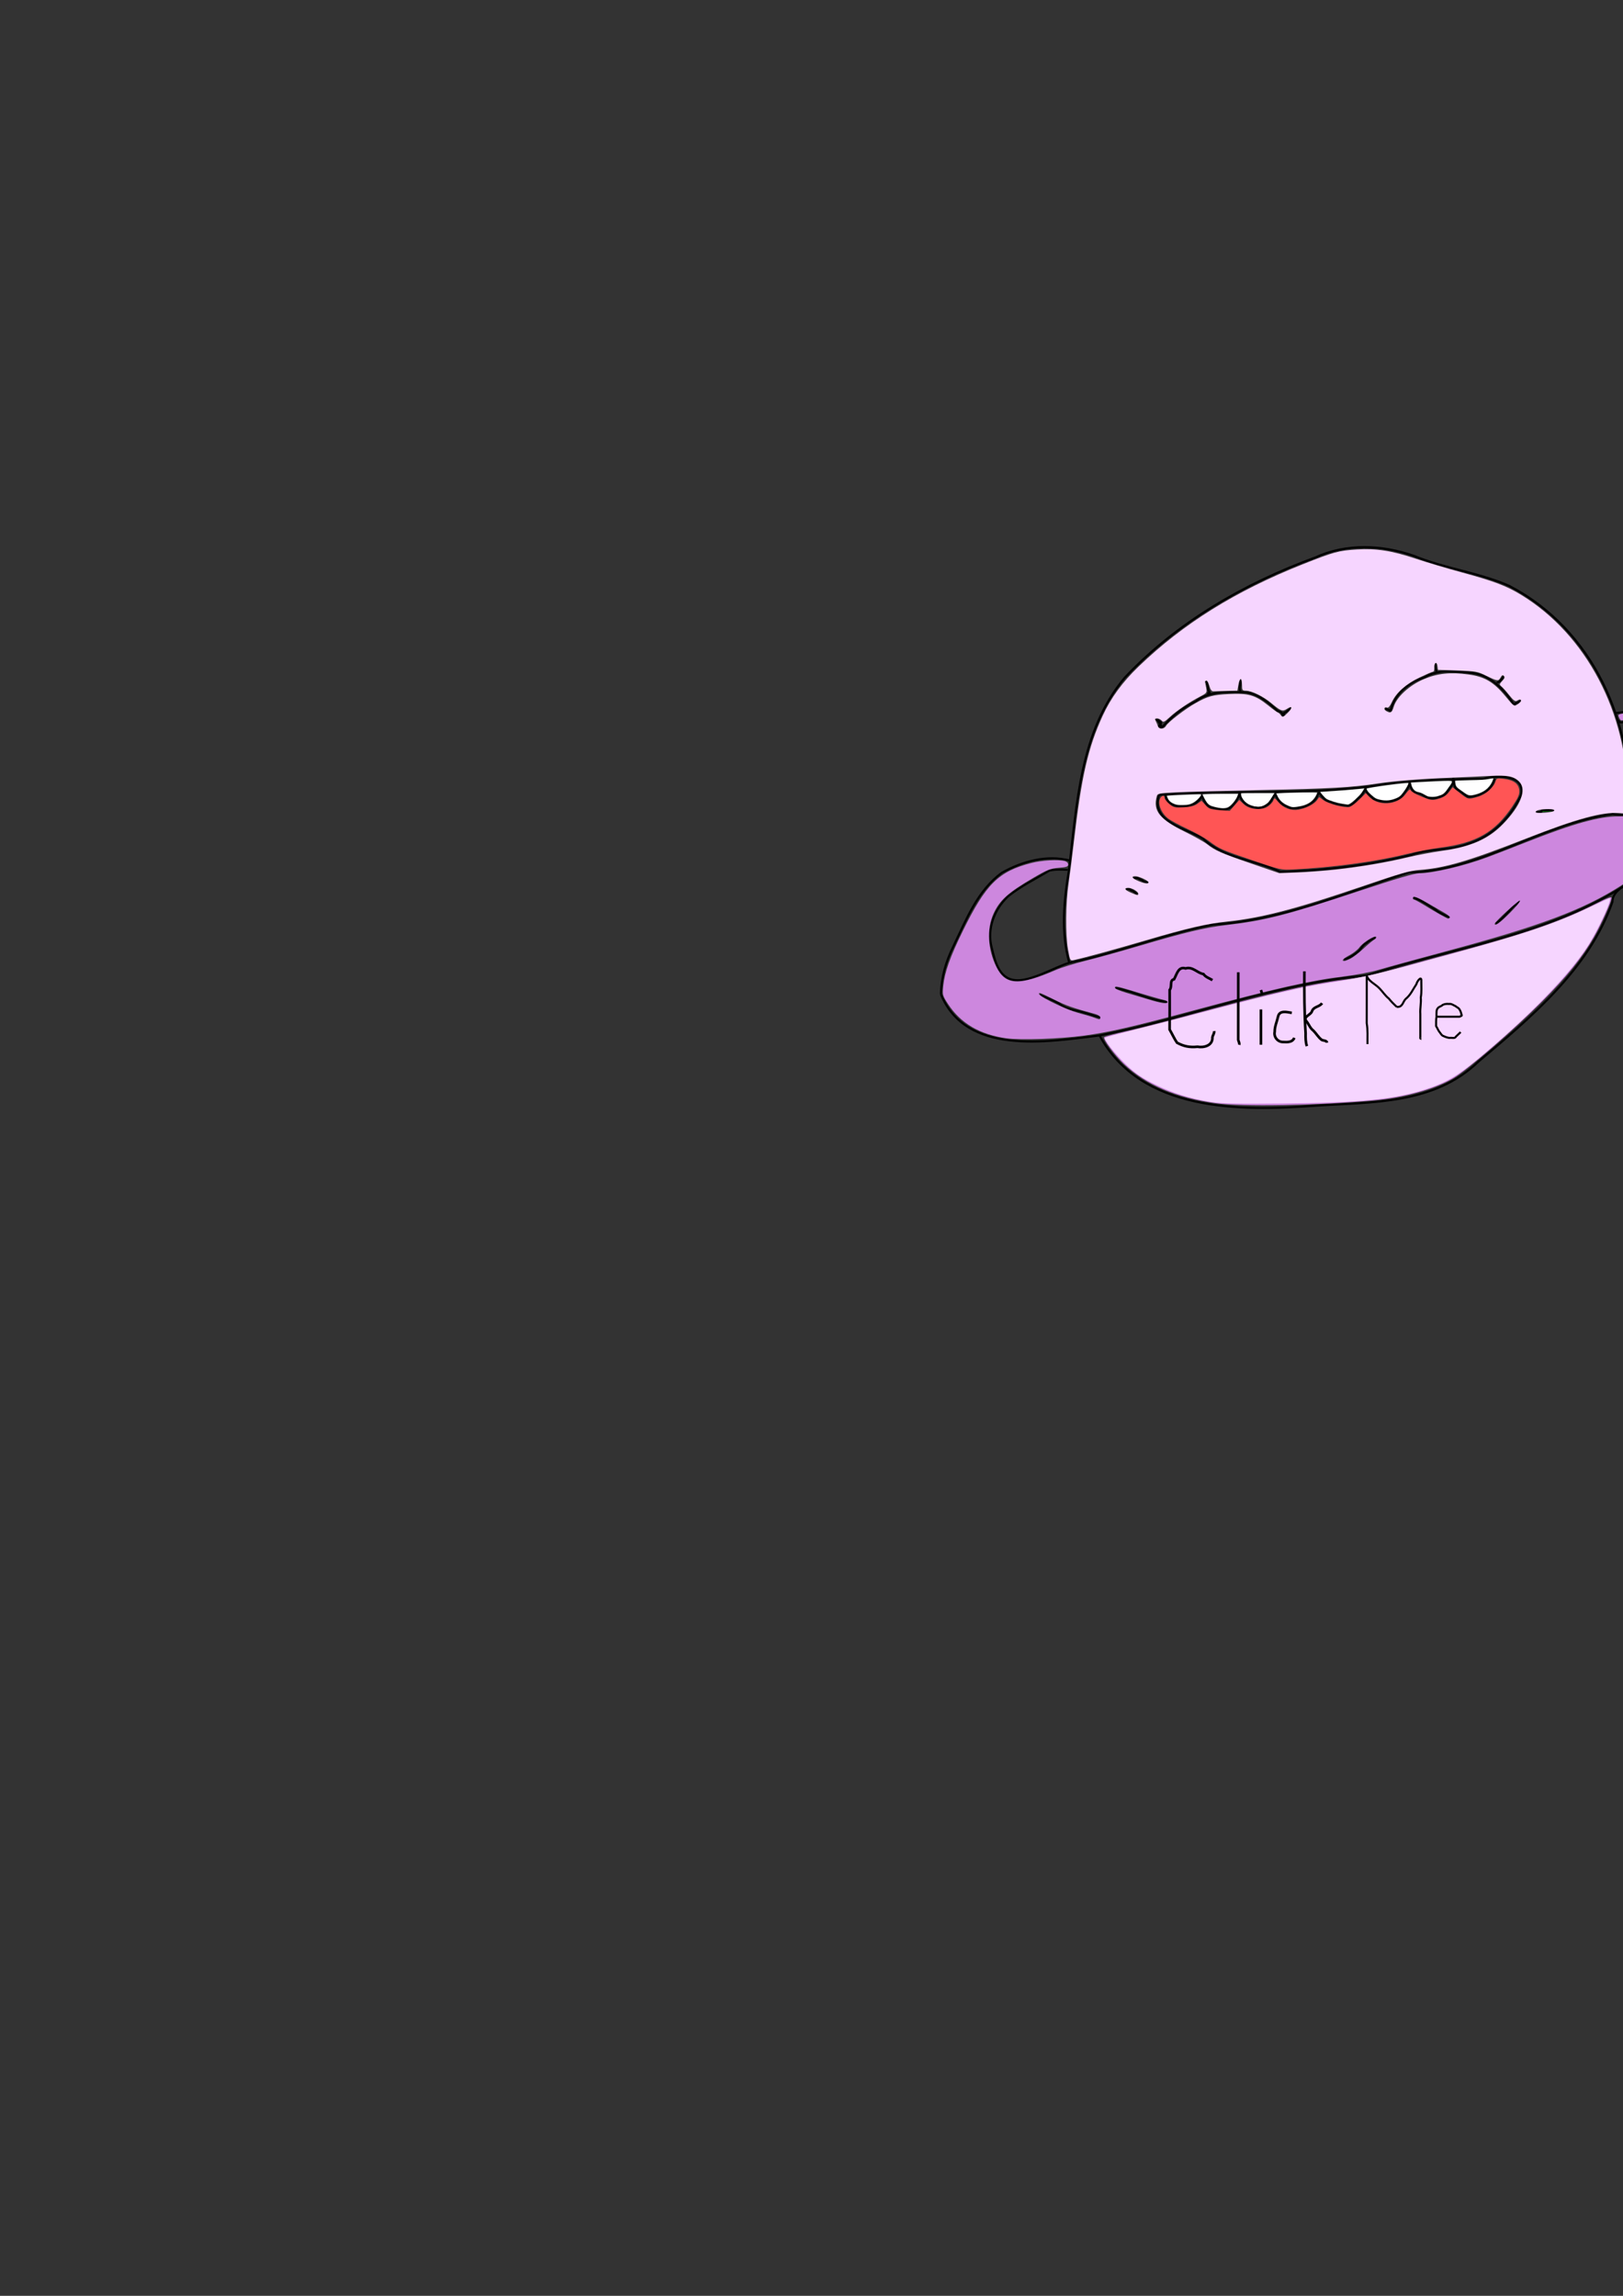 <?xml version="1.0" encoding="UTF-8" standalone="no"?>
<!-- Created with Inkscape (http://www.inkscape.org/) -->

<svg
   xmlns:dc="http://purl.org/dc/elements/1.1/"
   xmlns:cc="http://creativecommons.org/ns#"
   xmlns:rdf="http://www.w3.org/1999/02/22-rdf-syntax-ns#"
   xmlns:svg="http://www.w3.org/2000/svg"
   xmlns="http://www.w3.org/2000/svg"
   xmlns:sodipodi="http://sodipodi.sourceforge.net/DTD/sodipodi-0.dtd"
   xmlns:inkscape="http://www.inkscape.org/namespaces/inkscape"
   width="210mm"
   height="297mm"
   viewBox="0 0 210 297"
   version="1.1"
   id="svg146"
   sodipodi:docname="mainplanet.svg"
   inkscape:export-filename="C:\Users\suilt14\Desktop\site\public\mainplanet.png"
   inkscape:export-xdpi="96"
   inkscape:export-ydpi="96"
   inkscape:version="0.92.1 r15371">
  <rect x="0" y="0" width="210" height="297" fill="#333333" stroke="none"/>
  <defs
     id="defs140" />
  <sodipodi:namedview
     id="base"
     pagecolor="#ffffff"
     bordercolor="#666666"
     borderopacity="1.0"
     inkscape:pageopacity="0.0"
     inkscape:pageshadow="2"
     inkscape:zoom="1.4"
     inkscape:cx="600.75879"
     inkscape:cy="747.04489"
     inkscape:document-units="mm"
     inkscape:current-layer="layer1"
     showgrid="false"
     inkscape:window-width="1600"
     inkscape:window-height="837"
     inkscape:window-x="-8"
     inkscape:window-y="-8"
     inkscape:window-maximized="1" />
  <g
     inkscape:label="Layer 1"
     inkscape:groupmode="layer"
     id="layer1">
    <path
       style="fill:none;stroke:#000000;stroke-width:0.265px;stroke-linecap:butt;stroke-linejoin:miter;stroke-opacity:1"
       d="m 210.781,105.373 c 0.687,-11.814 -4.663,-23.965 -15.523,-29.591 -3.922,-1.715 -8.294,-2.229 -12.292,-3.865 -4.137,-1.45 -8.772,-1.651 -12.81,0.213 -9.16,3.348 -17.895,8.395 -24.62,15.531 -5.819,6.935 -6.195,16.388 -7.235,24.959 -0.664,3.931 -1.049,8.037 0.05,11.93"
       id="path87"
       inkscape:connector-curvature="0"
       sodipodi:nodetypes="ccccccc" />
    <path
       style="fill:none;stroke:#000000;stroke-width:0.265px;stroke-linecap:butt;stroke-linejoin:miter;stroke-opacity:1"
       d="m 138.351,124.55 c 6.306,-1.282 12.317,-3.72 18.636,-4.94 8.924,-0.567 16.978,-4.075 25.285,-6.742 9.419,-0.221 17.228,-6.334 26.399,-7.553 6.94,1.454 10.373,-11.312 2.072,-12.086 -0.565,-0.11 -0.986,0.635 -1.366,-0.084"
       id="path96"
       inkscape:connector-curvature="0"
       sodipodi:nodetypes="cccccc" />
    <path
       style="fill:none;stroke:#000000;stroke-width:0.265px;stroke-linecap:butt;stroke-linejoin:miter;stroke-opacity:1"
       d="m 138.351,124.55 v 0 c -1.791,0.523 -5.116,2.519 -7.045,2.238 -2.08,-0.21 -2.581,-2.529 -2.987,-4.2 -0.642,-2.428 0.335,-4.967 2.132,-6.644 1.621,-1.303 3.533,-2.246 5.313,-3.301 0.666,-0.194 1.702,-0.148 2.386,-0.12"
       id="path100"
       inkscape:connector-curvature="0"
       sodipodi:nodetypes="ccccccc" />
    <path
       style="fill:none;stroke:#000000;stroke-width:0.265px;stroke-linecap:butt;stroke-linejoin:miter;stroke-opacity:1"
       d="m 138.444,111.329 c -2.978,-0.796 -6.204,0.109 -8.82,1.579 -3.148,2.308 -4.61,6.078 -6.25,9.477 -0.968,1.95 -1.586,4.048 -1.631,6.236"
       id="path118"
       inkscape:connector-curvature="0" />
    <path
       style="fill:none;stroke:#000000;stroke-width:0.265px;stroke-linecap:butt;stroke-linejoin:miter;stroke-opacity:1"
       d="m 121.742,128.621 c 3.25,7.955 13.688,6.184 20.529,5.335 11.595,-2.29 22.733,-6.743 34.573,-7.766 11.272,-3.628 23.749,-5.281 33.713,-11.85 5.379,-4.341 10.444,-11.79 8.008,-18.88"
       id="path130"
       inkscape:connector-curvature="0"
       sodipodi:nodetypes="ccccc" />
    <path
       style="fill:none;stroke:#000000;stroke-width:0.265px;stroke-linecap:butt;stroke-linejoin:miter;stroke-opacity:1"
       d="m 209.078,92.241 c 0.826,-0.061 1.659,-0.394 2.477,-0.095 0.829,0.183 1.648,0.407 2.478,0.587 0.556,0.513 1.291,0.681 1.955,0.963 0.763,0.445 1.574,0.818 2.173,1.483 l 0.144,0.069 0.319,0.369"
       id="path144"
       inkscape:connector-curvature="0"
       sodipodi:nodetypes="ccccccc" />
    <path
       style="fill:none;stroke:#000000;stroke-width:0.265px;stroke-linecap:butt;stroke-linejoin:miter;stroke-opacity:1"
       d="m 218.464,95.284 5.3e-4,5.29e-4"
       id="path150"
       inkscape:connector-curvature="0" />
    <path
       style="fill:none;stroke:#000000;stroke-width:0.265px;stroke-linecap:butt;stroke-linejoin:miter;stroke-opacity:1"
       d="m 142.271,133.956 c 5.369,9.887 18.147,9.818 27.916,9.091 7.359,-0.489 15.368,-0.152 21.099,-5.705 6.838,-5.753 14.296,-11.984 17.348,-20.665 -0.014,-1.123 1.098,-1.845 1.922,-2.337"
       id="path154"
       inkscape:connector-curvature="0" />
    <path
       style="fill:none;stroke:#000000;stroke-width:0.265px;stroke-linecap:butt;stroke-linejoin:miter;stroke-opacity:1"
       d="m 150.378,94.081 c 1.067,-1.212 2.581,-2.527 4.291,-3.321 1.683,-1.32 3.864,-1.26 5.89,-1.215 1.858,-0.104 3.437,1.214 4.727,2.395 0.197,0.115 0.742,0.176 0.594,0.537"
       id="path161"
       inkscape:connector-curvature="0" />
    <path
       style="fill:none;stroke:#000000;stroke-width:0.265px;stroke-linecap:butt;stroke-linejoin:miter;stroke-opacity:1"
       d="m 156.525,89.671 c -0.058,0.044 -0.348,0.022 -0.175,-0.004 0.253,0.093 0.163,-0.177 0.048,-0.274 -0.126,-0.186 -0.048,-0.402 -0.147,-0.588 0.041,-0.181 -0.145,-0.349 -0.041,-0.531 0.078,-0.187 -0.367,-0.147 -0.127,-0.139 l 0.042,-1e-5"
       id="path168"
       inkscape:connector-curvature="0" />
    <path
       style="fill:none;stroke:#000000;stroke-width:0.265px;stroke-linecap:butt;stroke-linejoin:miter;stroke-opacity:1"
       d="m 160.559,89.545 c -0.176,-0.286 -0.197,-0.628 -0.095,-0.94 0.023,-0.178 -0.025,-0.538 0.136,-0.605"
       id="path177"
       inkscape:connector-curvature="0" />
    <path
       style="fill:none;stroke:#000000;stroke-width:0.265px;stroke-linecap:butt;stroke-linejoin:miter;stroke-opacity:1"
       d="m 165.88,92.477 c 0.119,0.119 0.396,-0.049 0.207,-0.176 0.032,-0.16 0.291,-0.122 0.388,-0.266 0.166,-0.118 0.352,-0.243 0.478,-0.362 0.087,0.071 0.048,-0.117 0.13,-0.065"
       id="path186"
       inkscape:connector-curvature="0" />
    <path
       style="fill:none;stroke:#000000;stroke-width:0.265px;stroke-linecap:butt;stroke-linejoin:miter;stroke-opacity:1"
       d="m 150.378,94.081 c -0.183,0.056 -0.556,-0.087 -0.317,-0.293 0.167,-0.118 0.257,-0.367 0.008,-0.437 -0.126,-0.062 -0.275,-0.283 -0.373,-0.261 0.158,0.129 0.233,0.33 0.357,0.491 0.109,0.167 0.216,0.334 0.325,0.5"
       id="path194"
       inkscape:connector-curvature="0" />
    <path
       style="fill:none;stroke:#000000;stroke-width:0.265px;stroke-linecap:butt;stroke-linejoin:miter;stroke-opacity:1"
       d="m 179.903,92.005 c 0.501,-2.162 2.282,-3.682 4.322,-4.349 1.961,-1.164 4.246,-0.793 6.387,-0.584 2.269,0.306 4.129,2.235 5.26,4.082"
       id="path202"
       inkscape:connector-curvature="0" />
    <path
       style="fill:none;stroke:#000000;stroke-width:0.265px;stroke-linecap:butt;stroke-linejoin:miter;stroke-opacity:1"
       d="m 185.858,87.032 c 0.003,-0.152 0.013,-0.31 -0.066,-0.447 -0.055,-0.11 -0.008,-0.244 -0.073,-0.339 0.025,-0.135 -0.019,-0.269 0.02,-0.39 l 0.008,6.35e-4 0.011,0.007"
       id="path210"
       inkscape:connector-curvature="0" />
    <path
       style="fill:none;stroke:#000000;stroke-width:0.265px;stroke-linecap:butt;stroke-linejoin:miter;stroke-opacity:1"
       d="m 193.709,88.368 c 0.044,-0.113 0.199,-0.113 0.285,-0.179 0.098,-0.07 0.134,-0.193 0.236,-0.259 0.073,-0.1 0.172,-0.176 0.243,-0.265 0.005,0.013 0.006,0.032 0.004,0.002"
       id="path217"
       inkscape:connector-curvature="0" />
    <path
       style="fill:none;stroke:#000000;stroke-width:0.265px;stroke-linecap:butt;stroke-linejoin:miter;stroke-opacity:1"
       d="m 195.873,91.154 c 0.148,0.098 0.121,-0.116 0.173,-0.16 0.18,-0.103 0.42,-0.08 0.565,-0.246 0.022,-0.035 0.159,-0.115 0.138,-0.11"
       id="path230"
       inkscape:connector-curvature="0" />
    <path
       style="fill:none;stroke:#000000;stroke-width:0.265px;stroke-linecap:butt;stroke-linejoin:miter;stroke-opacity:1"
       d="m 179.903,92.005 c -0.094,-0.13 -0.229,-0.228 -0.394,-0.226 -0.097,-0.028 -0.239,-0.093 -0.298,-0.136"
       id="path239"
       inkscape:connector-curvature="0" />
    <path
       style="fill:none;stroke:#000000;stroke-width:0.265px;stroke-linecap:butt;stroke-linejoin:miter;stroke-opacity:1"
       d="m 149.977,102.834 c 9.051,-0.648 18.177,0.013 27.194,-1.079 4.883,-0.871 9.872,-0.906 14.801,-1.01 1.697,-0.482 5.406,-0.561 4.851,2.082 -1.348,2.88 -3.697,5.36 -6.807,6.307 -2.383,0.939 -4.994,0.577 -7.387,1.452 -5.551,1.36 -11.257,2.026 -16.964,2.188 -3.272,-1.54 -7.209,-1.688 -9.967,-4.249 -2.102,-1.382 -6.939,-2.175 -5.72,-5.691 z"
       id="path248"
       inkscape:connector-curvature="0" />
    <path
       style="fill:none;stroke:#000000;stroke-width:0.265px;stroke-linecap:butt;stroke-linejoin:miter;stroke-opacity:1"
       d="m 150.812,102.834 c 0.065,1.099 1.287,1.605 2.254,1.474 0.988,0.063 1.969,-0.443 2.445,-1.319 0.171,0.363 0.607,1.497 1.434,1.501 0.832,0.258 1.926,0.469 2.562,-0.3 0.436,-0.481 0.781,-1.052 0.925,-1.69"
       id="path263"
       inkscape:connector-curvature="0" />
    <path
       style="fill:none;stroke:#000000;stroke-width:0.265px;stroke-linecap:butt;stroke-linejoin:miter;stroke-opacity:1"
       d="m 160.434,102.5 c -0.115,0.781 0.591,1.488 1.239,1.786 0.715,0.251 1.613,0.396 2.234,-0.145 0.599,-0.269 0.704,-1.013 1.106,-1.398 0.257,0.695 0.76,1.366 1.514,1.579 0.646,0.454 1.486,0.175 2.193,0.053 0.648,-0.22 1.3,-0.623 1.644,-1.227 0.106,-0.223 0.178,-0.462 0.292,-0.681"
       id="path278"
       inkscape:connector-curvature="0" />
    <path
       style="fill:none;stroke:#000000;stroke-width:0.265px;stroke-linecap:butt;stroke-linejoin:miter;stroke-opacity:1"
       d="m 170.656,102.467 c 0.351,0.553 0.799,1.167 1.497,1.264 0.692,0.354 1.485,0.406 2.242,0.504 0.613,-0.028 0.965,-0.603 1.363,-0.99 0.463,-0.24 0.624,-0.778 0.93,-1.163 0.066,0.596 0.7,0.829 1.027,1.258 0.816,0.366 1.765,0.524 2.625,0.213 0.496,-0.129 1.007,-0.365 1.261,-0.836 0.353,-0.431 0.696,-0.898 0.815,-1.453"
       id="path290"
       inkscape:connector-curvature="0" />
    <path
       style="fill:none;stroke:#000000;stroke-width:0.265px;stroke-linecap:butt;stroke-linejoin:miter;stroke-opacity:1"
       d="m 182.417,101.264 c 0.033,0.424 0.222,0.865 0.524,1.16 0.293,0.247 0.702,0.147 1.012,0.35 0.339,0.194 0.65,0.439 1.058,0.463 0.613,0.138 1.2,-0.136 1.764,-0.33 0.461,-0.297 0.661,-0.829 1.013,-1.228 0.257,-0.289 0.261,-0.652 0.241,-1.017"
       id="path297"
       inkscape:connector-curvature="0" />
    <path
       style="fill:none;stroke:#000000;stroke-width:0.265px;stroke-linecap:butt;stroke-linejoin:miter;stroke-opacity:1"
       d="m 188.029,100.663 c 0.149,0.509 0.036,1.21 0.586,1.503 0.461,0.263 0.856,0.63 1.298,0.894 0.491,0.061 0.988,-0.097 1.459,-0.227 0.478,-0.239 1.012,-0.413 1.35,-0.856 0.329,-0.344 0.556,-0.791 0.686,-1.247"
       id="path299"
       inkscape:connector-curvature="0" />
    <path
       style="fill:none;stroke:#000000;stroke-width:0.265px;stroke-linecap:butt;stroke-linejoin:miter;stroke-opacity:1"
       d="m 134.542,128.692 c 0.837,0.355 1.693,0.7 2.489,1.125 0.597,0.518 1.867,0.881 2.29,0.927 1.029,0.238 2.025,0.595 3.039,0.888"
       id="path308"
       inkscape:connector-curvature="0" />
    <path
       style="fill:none;stroke:#000000;stroke-width:0.265px;stroke-linecap:butt;stroke-linejoin:miter;stroke-opacity:1"
       d="m 144.298,127.824 c 0.669,0.053 1.294,0.339 1.946,0.477 1.473,0.477 2.933,1.041 4.47,1.277 l 0.167,-3e-5 0.166,-0.017"
       id="path315"
       inkscape:connector-curvature="0" />
    <path
       style="fill:none;stroke:#000000;stroke-width:0.265px;stroke-linecap:butt;stroke-linejoin:miter;stroke-opacity:1"
       d="m 173.898,124.149 c 0.752,-0.247 1.44,-0.689 2.019,-1.223 0.283,-0.338 0.469,-0.732 0.89,-0.927 0.337,-0.324 0.757,-0.512 1.167,-0.723"
       id="path322"
       inkscape:connector-curvature="0" />
    <path
       style="fill:none;stroke:#000000;stroke-width:0.265px;stroke-linecap:butt;stroke-linejoin:miter;stroke-opacity:1"
       d="m 182.851,116.131 c 1.134,0.299 2.029,1.098 3.045,1.641 -0.219,-0.165 -0.799,-0.486 -0.275,-0.14 0.589,0.428 1.249,0.736 1.908,1.038"
       id="path328"
       inkscape:connector-curvature="0" />
    <path
       style="fill:none;stroke:#000000;stroke-width:0.265px;stroke-linecap:butt;stroke-linejoin:miter;stroke-opacity:1"
       d="m 193.542,119.472 c 0.647,-0.417 1.134,-1.022 1.683,-1.551 0.274,-0.267 0.47,-0.615 0.818,-0.797 0.255,-0.136 0.366,-0.408 0.573,-0.592"
       id="path335"
       inkscape:connector-curvature="0" />
    <path
       style="fill:none;stroke:#000000;stroke-width:0.265px;stroke-linecap:butt;stroke-linejoin:miter;stroke-opacity:1"
       d="m 145.701,114.995 c 0.186,0.002 0.393,-0.033 0.555,0.082 0.053,0.101 0.151,0.138 0.256,0.126 0.117,0.056 0.213,0.149 0.319,0.224 0.097,0.088 0.211,0.144 0.339,0.169"
       id="path341"
       inkscape:connector-curvature="0" />
    <path
       style="fill:none;stroke:#000000;stroke-width:0.265px;stroke-linecap:butt;stroke-linejoin:miter;stroke-opacity:1"
       d="m 146.569,113.592 c 0.255,0.033 0.552,-0.071 0.779,0.057 0.143,0.136 0.351,0.142 0.506,0.251 0.13,0.177 0.343,0.141 0.517,0.228 0.064,0.03 0.13,0.061 0.202,0.065"
       id="path346"
       inkscape:connector-curvature="0" />
    <path
       style="fill:#00ff00;stroke:#000000;stroke-width:0.265px;stroke-linecap:butt;stroke-linejoin:miter;stroke-opacity:1"
       d="m 198.754,105.039 c 0.218,-0.034 0.495,0.063 0.673,-0.036 0.061,-0.262 0.338,-0.14 0.533,-0.164 0.276,0.005 0.554,-0.014 0.828,0.011 0.086,0.027 0.155,0.087 0.238,0.122"
       id="path353"
       inkscape:connector-curvature="0" />
    <path
       style="fill:#cd87de;stroke-width:0.189"
       d="m 130.226,134.323 c -3.444,-0.48 -5.925,-1.935 -7.556,-4.431 -0.717,-1.098 -0.737,-1.172 -0.623,-2.325 0.178,-1.798 0.882,-3.779 2.546,-7.166 2.972,-6.048 4.619,-7.676 8.864,-8.762 1.384,-0.354 3.482,-0.472 4.334,-0.244 0.235,0.063 0.425,0.261 0.425,0.444 0,0.27 -0.223,0.348 -1.226,0.428 -1.075,0.086 -1.478,0.245 -3.26,1.283 -3.283,1.913 -4.397,2.916 -5.188,4.674 -0.883,1.963 -0.74,4.576 0.376,6.847 1.177,2.395 2.889,2.486 7.705,0.408 0.735,-0.317 2.436,-0.845 3.78,-1.174 1.344,-0.329 4.442,-1.188 6.885,-1.909 6.074,-1.794 8.569,-2.392 11.339,-2.717 5.14,-0.604 7.773,-1.28 17.306,-4.442 4.715,-1.564 7.083,-2.261 7.68,-2.261 1.738,0 5.779,-0.947 8.774,-2.056 0.817,-0.303 3.102,-1.188 5.077,-1.967 6.2,-2.447 9.443,-3.347 12.057,-3.347 1.18,0 1.575,-0.09 2.558,-0.581 4.052,-2.025 5.03,-8.761 1.6,-11.025 -0.968,-0.639 -2.882,-1.123 -3.505,-0.886 -0.402,0.153 -0.503,0.114 -0.672,-0.257 -0.186,-0.408 -0.151,-0.444 0.53,-0.553 1.614,-0.258 5.972,1.337 7.704,2.82 0.614,0.526 0.781,0.824 0.96,1.716 0.661,3.289 -0.145,7.067 -2.227,10.448 -1.746,2.834 -4.612,5.934 -6.758,7.308 -4.848,3.105 -10.511,5.226 -22.643,8.481 -3.742,1.004 -7.612,2.067 -8.599,2.363 -0.987,0.296 -2.943,0.677 -4.347,0.847 -4.602,0.558 -8.917,1.533 -20.127,4.55 -7.426,1.999 -10.545,2.712 -13.702,3.135 -3.207,0.429 -8.241,0.604 -10.069,0.349 z m 12.148,-2.707 c 0,-0.143 -0.319,-0.346 -0.709,-0.45 -2.772,-0.74 -3.743,-1.08 -5.236,-1.835 -0.931,-0.471 -1.76,-0.856 -1.843,-0.856 -1.018,0 3.007,2.052 5.142,2.621 0.78,0.208 1.63,0.463 1.89,0.567 0.649,0.26 0.756,0.254 0.756,-0.047 z m 8.693,-1.992 c 0,-0.096 -0.276,-0.231 -0.614,-0.301 -0.338,-0.07 -1.677,-0.451 -2.977,-0.847 -3.003,-0.915 -3.213,-0.96 -3.213,-0.691 0,0.121 0.659,0.411 1.465,0.645 0.806,0.234 2.145,0.632 2.977,0.886 1.612,0.492 2.362,0.59 2.362,0.308 z m 23.68,-5.614 c 0.333,-0.169 1.076,-0.743 1.651,-1.276 0.575,-0.532 1.213,-1.064 1.417,-1.182 0.204,-0.118 0.311,-0.277 0.238,-0.354 -0.2,-0.209 -1.699,0.736 -2.159,1.361 -0.221,0.301 -0.795,0.756 -1.276,1.01 -0.83,0.44 -1.107,0.747 -0.675,0.747 0.109,0 0.471,-0.138 0.803,-0.308 z m 20.614,-5.906 c 0.814,-0.819 1.4,-1.538 1.302,-1.598 -0.154,-0.095 -3.264,2.763 -3.264,2.999 0,0.367 0.702,-0.135 1.961,-1.401 z m -7.754,0.604 c 0.071,-0.071 -0.248,-0.347 -0.709,-0.614 -0.461,-0.267 -1.461,-0.846 -2.223,-1.286 -1.4,-0.809 -1.858,-0.961 -1.858,-0.617 0,0.104 0.069,0.189 0.153,0.189 0.084,0 0.658,0.311 1.276,0.69 1.471,0.904 2.984,1.759 3.123,1.763 0.061,0.002 0.168,-0.054 0.239,-0.125 z"
       id="path367"
       inkscape:connector-curvature="0" />
    <path
       style="fill:#cd87de;stroke-width:0.189"
       d="m 157.327,142.721 c -5.107,-0.693 -9.04,-2.364 -11.88,-5.045 -1.241,-1.172 -2.813,-3.311 -2.578,-3.509 0.092,-0.077 1.4,-0.422 2.907,-0.766 1.507,-0.344 4.441,-1.084 6.52,-1.644 13.383,-3.606 17.388,-4.512 22.868,-5.174 0.935,-0.113 3.317,-0.664 5.292,-1.225 1.975,-0.561 5.717,-1.585 8.315,-2.276 8.584,-2.284 13.301,-3.923 17.623,-6.124 1.511,-0.769 2.126,-1.002 2.126,-0.804 0,0.46 -1.331,3.425 -2.279,5.078 -1.513,2.637 -3.529,5.134 -6.781,8.398 -3.576,3.588 -9.522,8.727 -11.378,9.833 -2.393,1.426 -6.353,2.53 -10.366,2.891 -7.325,0.659 -16.955,0.833 -20.388,0.366 z"
       id="path369"
       inkscape:connector-curvature="0" />
    <path
       style="fill:#f6d5ff;stroke-width:0.189"
       d="m 138.195,122.849 c -0.346,-1.927 -0.31,-6.042 0.076,-8.643 0.17,-1.143 0.485,-3.61 0.701,-5.481 0.956,-8.274 1.82,-12.042 3.703,-16.136 1.059,-2.303 2.551,-4.346 4.65,-6.366 5.773,-5.555 12.536,-9.77 21.222,-13.222 4.02,-1.598 4.654,-1.771 7.007,-1.915 2.546,-0.156 4.529,0.153 7.633,1.189 1.399,0.467 4.108,1.274 6.02,1.792 4.089,1.11 5.711,1.724 7.613,2.884 8.425,5.139 13.755,15.269 13.774,26.175 l 0.004,2.15 -1.087,-0.092 c -2.152,-0.182 -5.53,0.744 -12.048,3.301 -7.409,2.906 -10.474,3.809 -13.786,4.057 -1.254,0.094 -2.485,0.444 -7.003,1.987 -8.879,3.035 -13.372,4.213 -17.859,4.684 -2.676,0.281 -5.206,0.865 -10.539,2.434 -3.95,1.162 -7.824,2.223 -9.326,2.554 -0.483,0.107 -0.499,0.078 -0.756,-1.353 z m 9.092,-7.215 c 0,-0.284 -0.8,-0.767 -1.27,-0.767 -0.636,0 -0.522,0.242 0.279,0.596 0.856,0.378 0.991,0.401 0.991,0.171 z m 1.323,-1.488 c 0,-0.211 -1.251,-0.791 -1.707,-0.791 -0.581,0 -0.437,0.254 0.338,0.596 0.786,0.347 1.369,0.43 1.369,0.195 z m 24.185,-1.652 c 3.24,-0.354 6.479,-0.904 9.361,-1.59 1.247,-0.297 3.257,-0.676 4.465,-0.843 3.667,-0.506 5.964,-1.517 7.841,-3.448 2.289,-2.355 3.104,-4.433 2.142,-5.457 -0.689,-0.734 -1.522,-0.901 -3.846,-0.773 -1.154,0.064 -3.374,0.163 -4.933,0.222 -3.809,0.142 -7.367,0.423 -9.544,0.752 -3.376,0.511 -6.147,0.668 -14.836,0.844 -4.781,0.097 -9.813,0.23 -11.18,0.298 -2.335,0.115 -2.494,0.147 -2.596,0.529 -0.503,1.875 0.372,2.966 3.676,4.586 1.189,0.583 2.46,1.294 2.824,1.58 1.077,0.846 1.796,1.162 5.67,2.495 l 3.685,1.268 2.362,-0.092 c 1.299,-0.051 3.508,-0.217 4.908,-0.37 z m 28.318,-7.632 c 0.041,-0.122 -0.256,-0.2 -0.752,-0.198 -0.967,0.003 -1.669,0.167 -1.669,0.39 0,0.232 2.342,0.047 2.421,-0.192 z M 150.873,93.899 c 0.253,-0.473 2.503,-2.206 3.812,-2.937 1.625,-0.907 2.219,-1.068 4.336,-1.178 2.485,-0.129 3.412,0.14 5.055,1.463 0.642,0.517 1.221,0.94 1.287,0.94 0.066,0 0.231,0.149 0.367,0.331 0.229,0.307 0.292,0.287 0.862,-0.277 0.69,-0.683 0.634,-1.004 -0.093,-0.527 -0.555,0.364 -0.779,0.279 -2.033,-0.774 -0.994,-0.835 -2.522,-1.582 -3.24,-1.585 -0.48,-0.002 -0.52,-0.06 -0.52,-0.758 0,-0.416 -0.078,-0.756 -0.172,-0.756 -0.095,0 -0.23,0.34 -0.3,0.756 l -0.128,0.756 -1.401,0.032 c -0.77,0.017 -1.542,0.039 -1.714,0.047 -0.209,0.01 -0.383,-0.23 -0.52,-0.719 -0.113,-0.404 -0.291,-0.702 -0.395,-0.661 -0.104,0.04 -0.175,0.115 -0.158,0.167 0.017,0.052 0.085,0.392 0.152,0.756 0.117,0.638 0.089,0.678 -0.781,1.134 -1.444,0.756 -3.02,1.821 -3.912,2.643 -0.717,0.661 -0.858,0.724 -1.063,0.477 -0.13,-0.157 -0.397,-0.285 -0.593,-0.285 -0.281,0 -0.319,0.07 -0.18,0.331 0.097,0.182 0.223,0.48 0.279,0.661 0.138,0.444 0.809,0.42 1.054,-0.038 z m 29.475,-2.499 c 0.374,-1.249 2.042,-2.77 3.887,-3.544 1.79,-0.751 3.409,-0.92 5.773,-0.602 2.077,0.279 3.253,0.971 4.765,2.8 1.106,1.338 1.133,1.356 1.578,1.065 0.249,-0.163 0.453,-0.372 0.453,-0.464 0,-0.211 -0.208,-0.209 -0.548,0.006 -0.193,0.122 -0.453,-0.07 -0.961,-0.712 -0.383,-0.483 -0.841,-0.998 -1.018,-1.144 -0.299,-0.247 -0.293,-0.295 0.098,-0.711 0.304,-0.323 0.362,-0.504 0.213,-0.653 -0.15,-0.15 -0.266,-0.097 -0.42,0.191 -0.279,0.521 -0.404,0.507 -1.845,-0.202 -1.143,-0.563 -1.376,-0.605 -3.745,-0.686 l -2.527,-0.086 -0.058,-0.495 c -0.075,-0.651 -0.444,-0.459 -0.408,0.213 0.015,0.286 -0.053,0.52 -0.153,0.52 -0.1,0 -0.89,0.339 -1.758,0.753 -1.765,0.843 -3.039,1.978 -3.59,3.199 -0.218,0.484 -0.45,0.753 -0.601,0.695 -0.389,-0.149 -0.49,0.223 -0.12,0.439 0.571,0.333 0.739,0.233 0.984,-0.582 z"
       id="path371"
       inkscape:connector-curvature="0" />
    <path
       style="fill:#f6d5ff;stroke-width:0.189"
       d="m 156.643,142.55 c -2.711,-0.438 -4.943,-1.143 -7.239,-2.287 -1.677,-0.836 -2.453,-1.363 -3.611,-2.452 -1.394,-1.311 -3.023,-3.37 -2.824,-3.569 0.05,-0.05 1.786,-0.513 3.858,-1.029 2.072,-0.516 6.497,-1.657 9.833,-2.537 7.568,-1.996 11.916,-3.003 15.196,-3.521 4.698,-0.741 6.364,-1.126 14.4,-3.323 11.15,-3.049 14.77,-4.259 19.703,-6.586 1.231,-0.581 2.268,-1.056 2.305,-1.056 0.412,0 -1.457,4.083 -2.865,6.261 -2.446,3.782 -7.865,9.335 -14.266,14.62 -2.571,2.123 -3.987,2.951 -6.45,3.773 -4.112,1.372 -8.386,1.804 -18.874,1.907 -5.902,0.058 -7.821,0.016 -9.166,-0.201 z"
       id="path373"
       inkscape:connector-curvature="0" />
    <path
       style="fill:#ff5555;stroke-width:0.189"
       d="m 162.029,111.292 c -4.065,-1.387 -4.21,-1.451 -5.596,-2.482 -0.531,-0.395 -1.8,-1.109 -2.82,-1.585 -1.02,-0.476 -2.125,-1.073 -2.457,-1.326 -0.789,-0.602 -1.286,-1.652 -1.126,-2.38 0.123,-0.558 0.66,-0.795 0.66,-0.291 0,0.147 0.272,0.495 0.604,0.775 0.548,0.461 0.72,0.502 1.852,0.438 0.881,-0.05 1.406,-0.186 1.786,-0.463 l 0.539,-0.392 0.501,0.561 c 0.442,0.495 0.655,0.572 1.822,0.655 l 1.321,0.095 0.62,-0.706 0.62,-0.706 0.549,0.526 c 0.767,0.735 2.352,0.88 3.179,0.292 0.313,-0.223 0.622,-0.573 0.687,-0.778 0.109,-0.345 0.154,-0.33 0.601,0.201 0.663,0.788 1.658,1.177 2.608,1.018 0.97,-0.161 2.072,-0.72 2.43,-1.23 l 0.279,-0.399 0.537,0.391 c 0.659,0.481 2.778,1.039 3.375,0.889 0.241,-0.06 0.818,-0.489 1.282,-0.953 l 0.843,-0.843 0.353,0.397 c 1.183,1.329 3.71,1.192 4.777,-0.258 0.426,-0.579 0.602,-0.706 0.684,-0.493 0.061,0.158 0.697,0.524 1.415,0.813 1.218,0.49 1.362,0.509 2.175,0.282 0.592,-0.166 1.022,-0.443 1.347,-0.869 l 0.477,-0.625 0.946,0.748 c 1.072,0.847 1.073,0.848 2.347,0.469 0.995,-0.295 2.014,-1.186 2.249,-1.966 0.126,-0.418 0.202,-0.441 1.105,-0.334 1.267,0.15 1.903,0.626 1.976,1.481 0.046,0.53 -0.128,0.935 -0.884,2.06 -2.265,3.372 -4.64,4.734 -9.328,5.352 -1.171,0.154 -3.183,0.538 -4.47,0.853 -3.95,0.967 -9.571,1.725 -14.574,1.966 -1.573,0.076 -1.682,0.051 -5.292,-1.18 z"
       id="path375"
       inkscape:connector-curvature="0" />
    <path
       style="fill:#ffffff;stroke-width:0.189"
       d="m 156.961,104.273 c -0.478,-0.139 -1.226,-0.986 -1.226,-1.388 0,-0.062 0.978,-0.113 2.173,-0.113 1.195,0 2.173,0.066 2.173,0.146 0,0.08 -0.261,0.463 -0.581,0.85 -0.487,0.59 -0.693,0.702 -1.276,0.687 -0.382,-0.009 -0.951,-0.092 -1.265,-0.183 z"
       id="path379"
       inkscape:connector-curvature="0" />
    <path
       style="fill:#ffffff;stroke-width:0.067"
       d="m 166.942,104.334 c -0.843,-0.311 -1.333,-0.712 -1.628,-1.329 l -0.166,-0.349 0.513,-0.042 c 1.075,-0.088 4.756,-0.136 4.756,-0.062 0,0.185 -0.313,0.704 -0.591,0.977 -0.405,0.399 -0.976,0.663 -1.715,0.792 -0.716,0.125 -0.862,0.127 -1.169,0.013 z"
       id="path381"
       inkscape:connector-curvature="0" />
    <path
       style="fill:#ffffff;stroke-width:0.067"
       d="m 162.168,104.252 c -0.219,-0.053 -0.523,-0.17 -0.676,-0.259 -0.476,-0.279 -0.898,-0.859 -0.898,-1.235 0,-0.134 0.033,-0.136 2.134,-0.136 h 2.134 l -0.363,0.59 c -0.279,0.453 -0.44,0.64 -0.697,0.806 -0.559,0.362 -0.901,0.411 -1.635,0.234 z"
       id="path383"
       inkscape:connector-curvature="0" />
    <path
       style="fill:#ffffff;stroke-width:0.067"
       d="m 162.283,104.293 c -0.432,-0.091 -0.841,-0.294 -1.141,-0.565 -0.287,-0.259 -0.547,-0.715 -0.547,-0.96 v -0.146 h 2.135 2.135 l -0.382,0.608 c -0.316,0.503 -0.447,0.649 -0.759,0.841 -0.416,0.257 -0.914,0.333 -1.442,0.221 z"
       id="path385"
       inkscape:connector-curvature="0" />
    <path
       style="fill:#ffffff;stroke-width:0.067"
       d="m 157.194,104.393 c -0.756,-0.191 -0.948,-0.35 -1.341,-1.104 l -0.267,-0.513 0.449,-0.042 c 0.247,-0.023 1.286,-0.043 2.308,-0.043 l 1.859,-5.3e-4 -0.045,0.15 c -0.189,0.626 -0.955,1.527 -1.4,1.648 -0.404,0.109 -0.869,0.081 -1.563,-0.095 z"
       id="path387"
       inkscape:connector-curvature="0" />
    <path
       style="fill:#ffffff;stroke-width:0.067"
       d="m 152.142,104.07 c -0.597,-0.198 -0.886,-0.431 -1.066,-0.861 l -0.103,-0.247 0.217,-0.035 c 0.258,-0.041 3.162,-0.172 3.811,-0.172 0.448,1.8e-4 0.452,0.002 0.374,0.149 -0.184,0.344 -0.741,0.842 -1.146,1.024 -0.354,0.159 -0.52,0.19 -1.117,0.208 -0.458,0.014 -0.794,-0.01 -0.969,-0.068 z"
       id="path389"
       inkscape:connector-curvature="0" />
    <path
       style="fill:#ffffff;stroke-width:0.067"
       d="m 173.691,103.982 c -0.67,-0.103 -1.692,-0.42 -2.052,-0.637 -0.176,-0.106 -0.848,-0.858 -0.801,-0.895 0.007,-0.006 0.6,-0.046 1.316,-0.09 1.15,-0.07 2.185,-0.154 3.867,-0.313 l 0.492,-0.047 -0.158,0.288 c -0.334,0.609 -1.682,1.834 -1.977,1.797 -0.029,-0.004 -0.338,-0.051 -0.687,-0.104 z"
       id="path391"
       inkscape:connector-curvature="0" />
    <path
       style="fill:#ffffff;stroke-width:0.067"
       d="m 178.591,103.458 c -0.524,-0.114 -0.632,-0.172 -1.144,-0.618 -0.379,-0.33 -0.616,-0.64 -0.616,-0.806 0,-0.131 5.271,-0.844 5.387,-0.728 0.066,0.066 -0.251,0.652 -0.627,1.159 -0.324,0.436 -0.474,0.577 -0.761,0.716 -0.754,0.365 -1.442,0.451 -2.239,0.277 z"
       id="path393"
       inkscape:connector-curvature="0" />
    <path
       style="fill:#ffffff;stroke-width:0.067"
       d="m 184.782,103.027 c -0.092,-0.029 -0.33,-0.148 -0.528,-0.266 -0.199,-0.118 -0.522,-0.246 -0.718,-0.286 -0.497,-0.1 -0.815,-0.455 -0.932,-1.041 l -0.039,-0.196 0.825,-0.046 c 2.254,-0.125 3.285,-0.171 3.848,-0.172 0.833,-0.002 0.833,-0.018 -0.036,1.176 -0.358,0.492 -0.579,0.637 -1.25,0.82 -0.302,0.083 -0.919,0.088 -1.169,0.011 z"
       id="path395"
       inkscape:connector-curvature="0" />
    <path
       style="fill:#ffffff;stroke-width:0.067"
       d="m 189.387,102.496 c -0.913,-0.639 -0.978,-0.706 -1.06,-1.09 -0.041,-0.189 -0.05,-0.365 -0.022,-0.392 0.029,-0.027 0.879,-0.063 1.889,-0.082 1.34,-0.024 1.987,-0.064 2.391,-0.145 0.305,-0.061 0.584,-0.102 0.621,-0.089 0.037,0.012 -0.039,0.236 -0.17,0.497 -0.401,0.801 -1.105,1.325 -2.139,1.592 -0.713,0.184 -0.879,0.152 -1.512,-0.291 z"
       id="path397"
       inkscape:connector-curvature="0" />
    <path
       style="fill:none;stroke:#000000;stroke-width:0.338px;stroke-linecap:butt;stroke-linejoin:miter;stroke-opacity:1"
       d="m 156.877,126.798 c -0.394,-0.252 -0.875,-0.377 -1.158,-0.784 -0.846,-0.158 -1.386,-1.003 -2.322,-0.734 -0.928,-0.28 -1.111,0.712 -1.484,1.404 -0.635,0.117 -0.209,0.969 -0.57,1.377 0.001,1.708 0.009,3.422 -0.006,5.125 0.329,0.566 0.621,1.225 0.956,1.704 0.861,0.466 1.61,0.629 2.651,0.523 0.783,0.146 2,-0.118 1.929,-1.238 0.059,-0.27 0.265,-0.496 0.235,-0.789"
       id="path63"
       inkscape:connector-curvature="0" />
    <path
       style="fill:none;stroke:#000000;stroke-width:0.338px;stroke-linecap:butt;stroke-linejoin:miter;stroke-opacity:1"
       d="m 160.22,125.784 c -0.002,2.914 0.005,5.827 -0.005,8.741 0.042,0.211 0.187,0.409 0.12,0.635"
       id="path70"
       inkscape:connector-curvature="0" />
    <path
       style="fill:none;stroke:#000000;stroke-width:0.338px;stroke-linecap:butt;stroke-linejoin:miter;stroke-opacity:1"
       d="m 163.153,130.584 c 0,1.523 0,3.046 0,4.569"
       id="path75"
       inkscape:connector-curvature="0" />
    <path
       style="fill:none;stroke:#000000;stroke-width:0.338px;stroke-linecap:butt;stroke-linejoin:miter;stroke-opacity:1"
       d="m 163.153,128.076 c 0.054,0.179 0.109,0.358 0.163,0.538"
       id="path81"
       inkscape:connector-curvature="0" />
    <path
       style="fill:none;stroke:#000000;stroke-width:0.338px;stroke-linecap:butt;stroke-linejoin:miter;stroke-opacity:1"
       d="m 167.146,131.032 c -0.589,-0.095 -1.612,-0.395 -1.784,0.503 -0.144,0.65 -0.438,1.26 -0.429,1.939 -0.146,0.728 0.446,1.347 1.09,1.324 0.517,0.02 1.192,0.082 1.45,-0.54"
       id="path86"
       inkscape:connector-curvature="0" />
    <path
       style="fill:none;stroke:#000000;stroke-width:0.338px;stroke-linecap:butt;stroke-linejoin:miter;stroke-opacity:1"
       d="m 168.776,125.657 c -0.019,2.672 -0.015,5.347 0.157,8.013 -0.005,0.558 -0.019,1.134 0.169,1.663"
       id="path97"
       inkscape:connector-curvature="0" />
    <path
       style="fill:none;stroke:#000000;stroke-width:0.338px;stroke-linecap:butt;stroke-linejoin:miter;stroke-opacity:1"
       d="m 171.058,129.778 c -0.337,0.51 -1.097,0.408 -1.314,1.076 -0.174,0.466 -1.18,0.68 -0.719,1.243 0.33,0.395 0.489,0.928 0.917,1.234 0.379,0.379 0.653,0.891 1.086,1.201 0.205,0.1 0.629,0.063 0.682,0.351"
       id="path105"
       inkscape:connector-curvature="0" />
    <path
       style="fill:none;stroke:#000000;stroke-width:0.265px;stroke-linecap:butt;stroke-linejoin:miter;stroke-opacity:1"
       d="m 176.937,135.072 c -0.017,-0.905 0.06,-1.815 -0.098,-2.711 0.01,-2.057 2.7e-4,-4.114 0.004,-6.172 0.166,0.738 1.14,1.116 1.666,1.692 0.411,0.426 0.732,0.937 1.19,1.298 0.304,0.385 0.718,0.793 1.018,1.073"
       id="path116"
       inkscape:connector-curvature="0" />
    <path
       style="fill:none;stroke:#000000;stroke-width:0.265px;stroke-linecap:butt;stroke-linejoin:miter;stroke-opacity:1"
       d="m 180.718,130.253 c 0.777,0.104 0.801,-0.691 1.16,-1.02 0.654,-0.535 0.917,-1.21 1.393,-1.92 0.053,-0.323 0.677,-1.181 0.632,-0.407 -0.003,0.713 0.059,1.437 -0.068,2.138 0.063,0.713 -0.108,1.403 -0.06,2.115 0.002,1.055 -0.002,2.111 5.3e-4,3.166 -0.03,-0.016 0.015,0.021 0,0"
       id="path127"
       inkscape:connector-curvature="0"
       sodipodi:nodetypes="cccccccc" />
    <path
       style="fill:none;stroke:#000000;stroke-width:0.265px;stroke-linecap:butt;stroke-linejoin:miter;stroke-opacity:1"
       d="m 185.867,131.528 c 0.99,0.002 1.98,-0.003 2.971,0.003 0.128,-0.086 0.417,-0.092 0.255,-0.299 -0.041,-0.271 -0.156,-0.525 -0.308,-0.739 -0.117,-0.131 -0.295,-0.19 -0.429,-0.317 -0.285,-0.124 -0.529,-0.348 -0.87,-0.298 -0.284,-0.027 -0.575,-0.004 -0.831,0.129 -0.148,0.184 -0.456,0.199 -0.623,0.426 -0.21,0.234 -0.147,0.578 -0.167,0.867 0.003,0.076 0.003,0.152 0.003,0.228 z"
       id="path140"
       inkscape:connector-curvature="0" />
    <path
       style="fill:none;stroke:#000000;stroke-width:0.265px;stroke-linecap:butt;stroke-linejoin:miter;stroke-opacity:1"
       d="m 185.867,131.528 c -0.077,0.401 -0.039,0.81 -0.05,1.215 0.158,0.236 0.252,0.522 0.418,0.735 0.19,0.224 0.285,0.486 0.574,0.569 0.232,0.112 0.489,0.196 0.748,0.227 0.284,-0.06 0.678,0.134 0.842,-0.188 0.194,-0.203 0.442,-0.395 0.586,-0.573"
       id="path148"
       inkscape:connector-curvature="0"
       inkscape:export-filename="C:\Users\suilt14\Desktop\site\public\mainplanet.png"
       inkscape:export-xdpi="96"
       inkscape:export-ydpi="96" />
  </g>
</svg>
